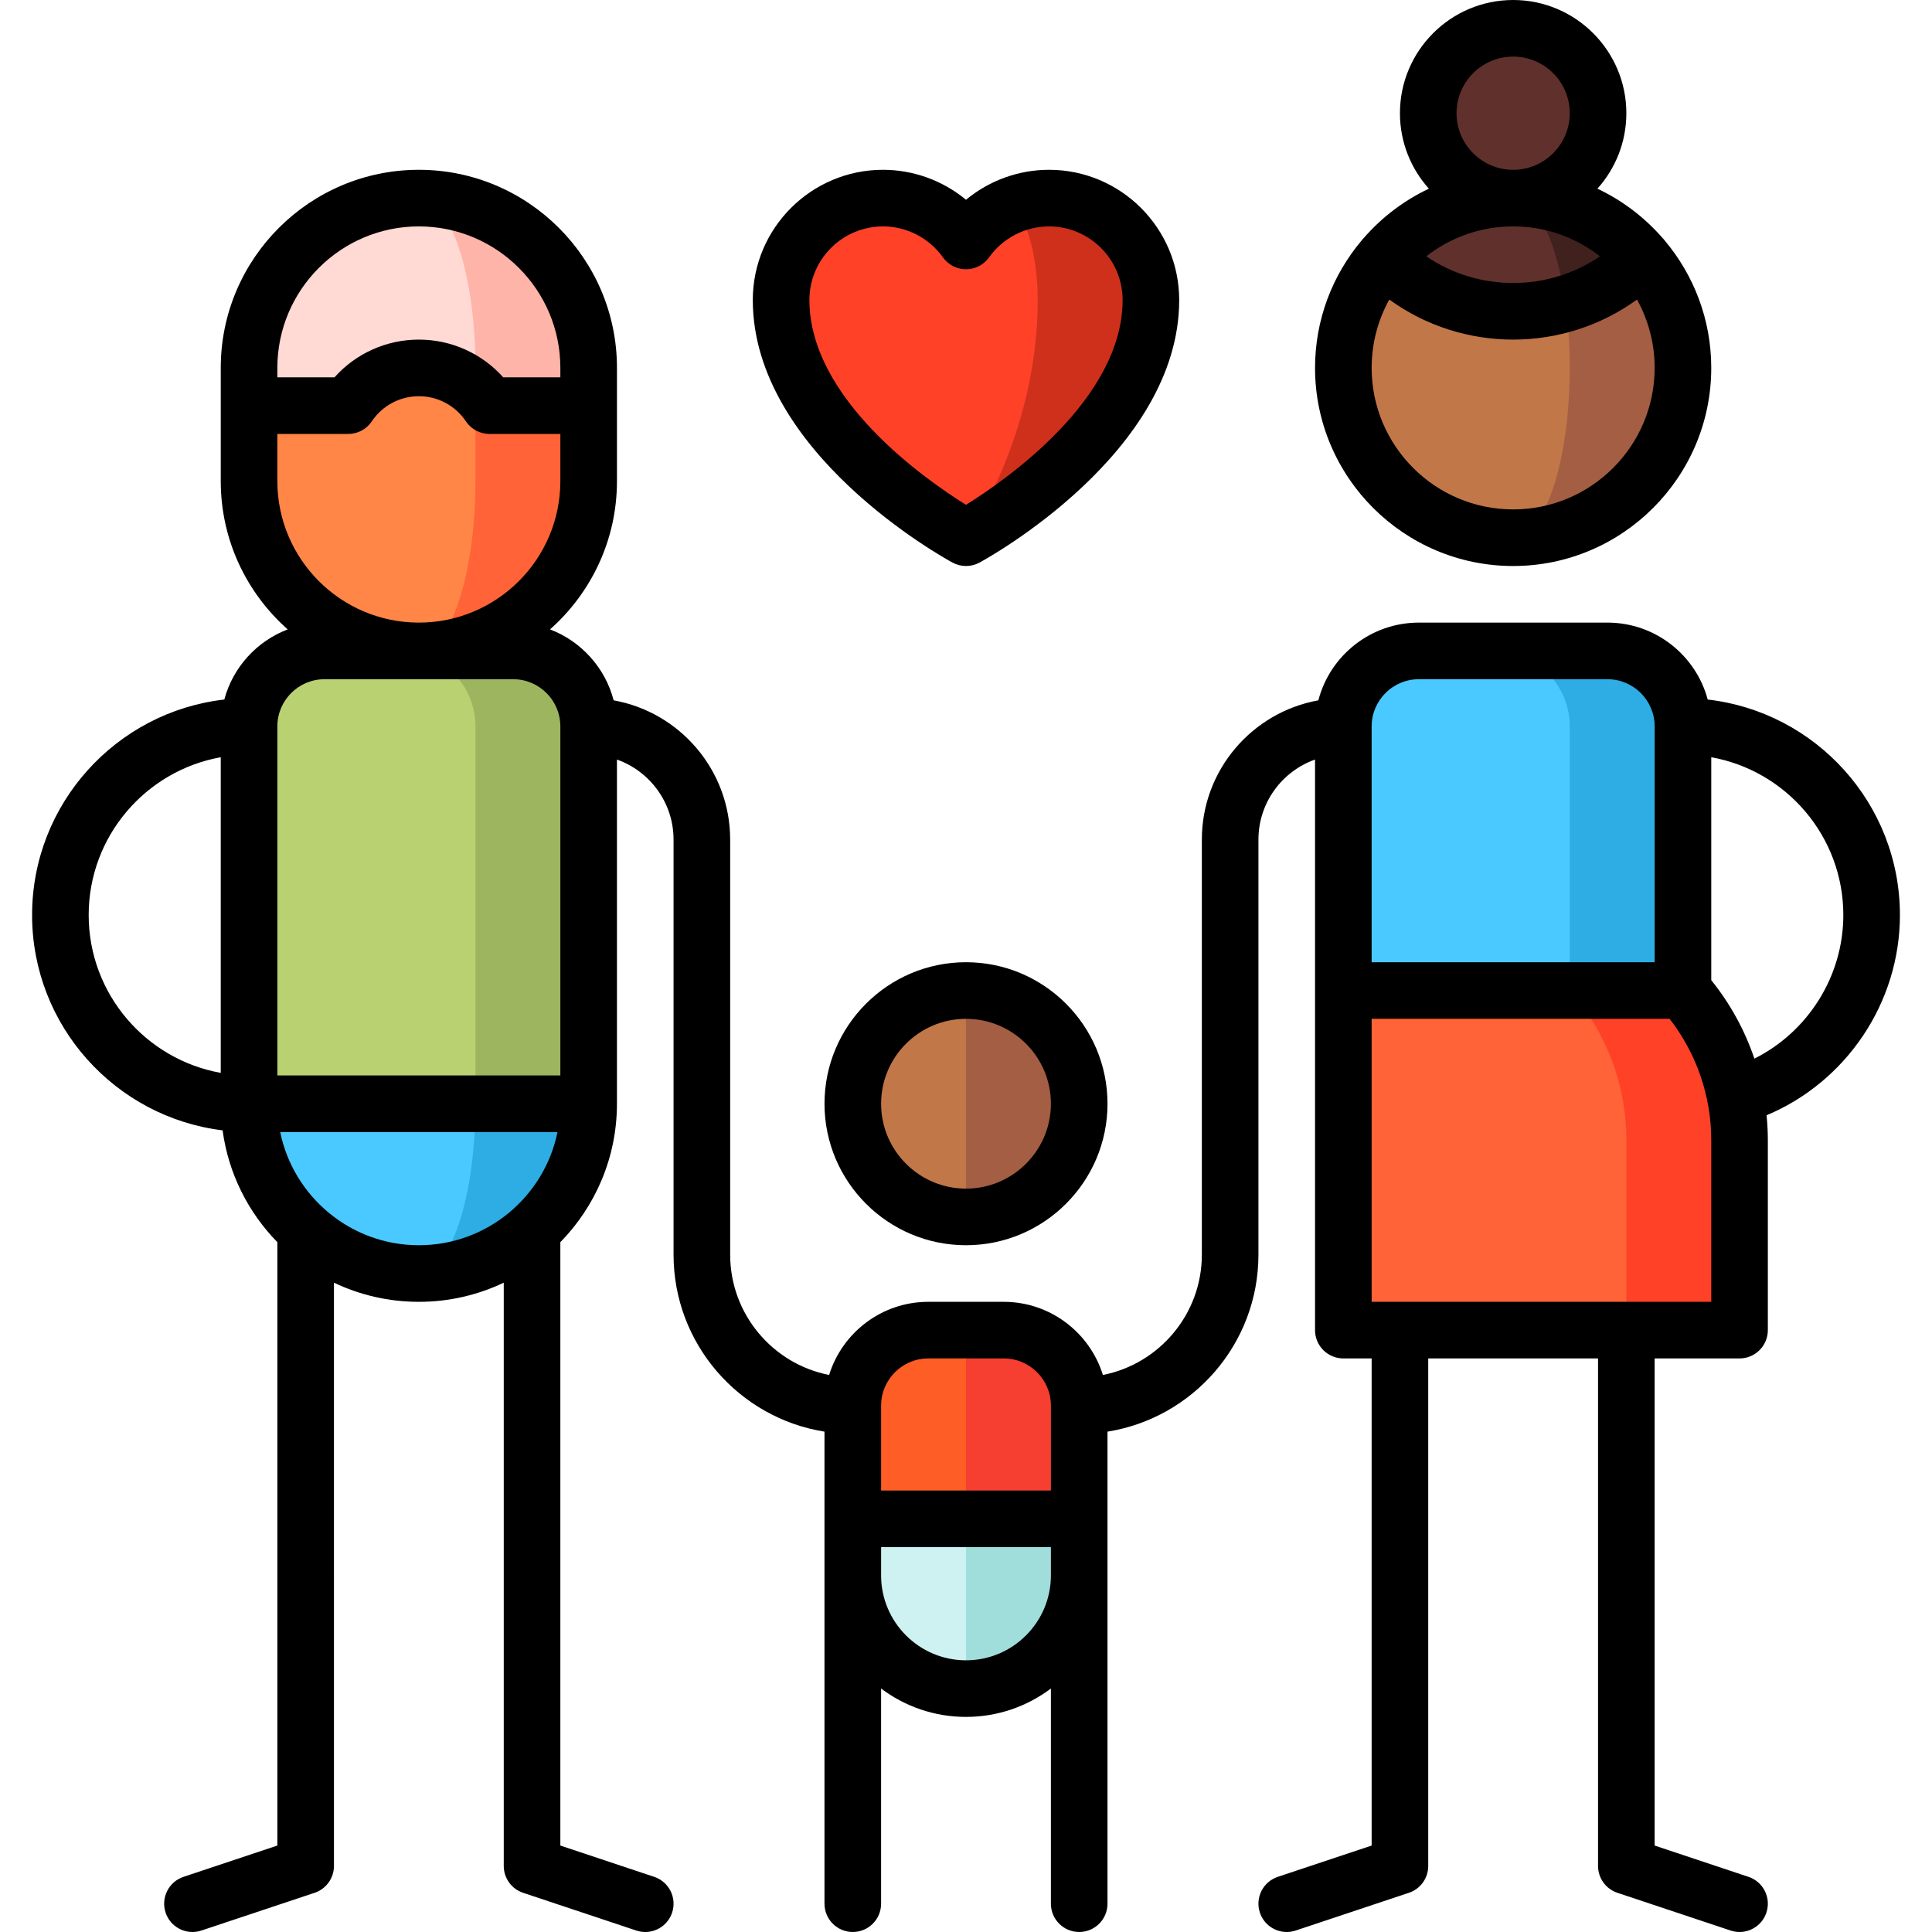 <?xml version="1.0" encoding="iso-8859-1"?>
<!-- Generator: Adobe Illustrator 19.0.0, SVG Export Plug-In . SVG Version: 6.00 Build 0)  -->
<svg version="1.1" id="Capa_1" xmlns="http://www.w3.org/2000/svg" xmlns:xlink="http://www.w3.org/1999/xlink" x="0px" y="0px"
	 viewBox="0 0 512.001 512.001" style="enable-background:new 0 0 512.001 512.001;" xml:space="preserve">
<path style="fill:#CF301B;" d="M278.001,52.499c-3.423,0-6.696,0.639-9.709,1.802l-12.291,88.198c0,0,49-26.525,49-63
	C305.001,64.587,292.913,52.499,278.001,52.499z"/>
<path style="fill:#FF4128;" d="M268.292,54.301c-4.977,1.922-9.242,5.275-12.291,9.556c-4.895-6.871-12.921-11.357-22-11.357
	c-14.912,0-27,12.088-27,27c0,36.475,49,63,49,63s19-26.525,19-63C275.001,68.007,272.216,58.198,268.292,54.301z"/>
<path style="fill:#2DADE3;" d="M111.001,262.499v75c24.853,0,45-20.147,45-45L111.001,262.499z"/>
<path style="fill:#49C9FF;" d="M126.001,292.499l-15-30l-45,30c0,24.853,20.147,45,45,45
	C119.285,337.499,126.001,317.352,126.001,292.499z"/>
<path style="fill:#9DB55F;" d="M136.001,172.499h-30l20,120h30v-100C156.001,181.453,147.047,172.499,136.001,172.499z"/>
<path style="fill:#B9D171;" d="M106.001,172.499h-20c-11.046,0-20,8.954-20,20v100h60v-100
	C126.001,181.453,117.047,172.499,106.001,172.499z"/>
<path style="fill:#FFB4A9;" d="M111.001,52.499v101l45-46v-10C156.001,72.646,135.854,52.499,111.001,52.499z"/>
<path style="fill:#FFD9D4;" d="M111.001,52.499c-24.853,0-45,20.147-45,45v10l60,46v-56
	C126.001,72.646,119.285,52.499,111.001,52.499z"/>
<path style="fill:#FF6337;" d="M129.71,107.499c-1.053-1.573-2.303-3.002-3.709-4.261l-15,69.261c24.853,0,45-20.147,45-45v-20
	H129.71z"/>
<path style="fill:#FF8646;" d="M126.001,127.499v-24.261c-3.981-3.566-9.235-5.739-15-5.739c-7.801,0-14.672,3.971-18.709,10H66.001
	v20c0,24.853,20.147,45,45,45C119.285,172.499,126.001,152.352,126.001,127.499z"/>
<path style="fill:#A0DEDC;" d="M241.001,387.499l15,60c16.569,0,30-13.432,30-30v-15L241.001,387.499z"/>
<path style="fill:#CDF2F1;" d="M226.001,402.499v15c0,16.568,13.431,30,30,30v-60L226.001,402.499z"/>
<path style="fill:#F63E31;" d="M256.001,352.499h10c11.046,0,20,8.954,20,20v30h-30l-15-25L256.001,352.499z"/>
<path style="fill:#FE5D26;" d="M256.001,352.499h-10c-11.046,0-20,8.954-20,20v30h30V352.499z"/>
<path style="fill:#A45E43;" d="M256.001,262.499l-15,30l15,30c16.569,0,30-13.431,30-30S272.57,262.499,256.001,262.499z"/>
<path style="fill:#C27749;" d="M226.001,292.499c0,16.569,13.431,30,30,30v-60C239.432,262.499,226.001,275.93,226.001,292.499z"/>
<circle style="fill:#60312C;" cx="401" cy="29.999" r="22.5"/>
<path style="fill:#A45E43;" d="M435.256,68.334c0.01-0.01-34.255-0.005-34.255-0.005v74.17c24.85,0,45-20.15,45-45
	C446.001,86.379,441.956,76.184,435.256,68.334z"/>
<path style="fill:#C27749;" d="M414.891,80.509l-48.145-12.175c-6.7,7.85-10.745,18.045-10.745,29.165c0,24.85,20.15,45,45,45
	c8.28,0,15-20.15,15-45C416.001,91.489,415.611,85.749,414.891,80.509z"/>
<path style="fill:#40211D;" d="M401.001,52.499l13.89,28.01c7.45-2.23,14.475-6.295,20.365-12.175
	C427.006,58.644,414.721,52.499,401.001,52.499z"/>
<path style="fill:#60312C;" d="M401.001,52.499c-13.72,0-26.005,6.145-34.255,15.835c13.04,13.04,31.645,17.105,48.145,12.175
	C412.661,64.079,407.281,52.499,401.001,52.499z"/>
<path style="fill:#2DADE3;" d="M426.001,172.499h-30v120h50v-100C446.001,181.453,437.047,172.499,426.001,172.499z"/>
<path style="fill:#49C9FF;" d="M396.001,172.499h-20c-11.046,0-20,8.954-20,20v100h60v-100
	C416.001,181.453,407.047,172.499,396.001,172.499z"/>
<path style="fill:#FF4128;" d="M446.001,262.499h-30l15,90h30v-50.335C461.001,286.953,455.329,273.074,446.001,262.499z"/>
<path style="fill:#FF6337;" d="M416.001,262.499h-60v90h75v-50.335C431.001,286.953,425.329,273.074,416.001,262.499z"/>
<path d="M252.431,149.095c1.114,0.603,2.342,0.904,3.57,0.904c1.228,0,2.457-0.302,3.57-0.904c2.161-1.17,52.93-29.118,52.93-69.596
	c0-19.023-15.477-34.5-34.5-34.5c-8.103,0-15.875,2.873-22,7.94c-6.125-5.067-13.897-7.94-22-7.94c-19.023,0-34.5,15.477-34.5,34.5
	C199.501,119.977,250.27,147.925,252.431,149.095z M234.001,59.999c6.289,0,12.23,3.068,15.892,8.209
	c1.407,1.976,3.683,3.148,6.108,3.148c2.425,0,4.701-1.173,6.108-3.148c3.662-5.141,9.603-8.209,15.892-8.209
	c10.752,0,19.5,8.748,19.5,19.5c0,26.209-30.833,47.651-41.5,54.283c-10.667-6.632-41.5-28.074-41.5-54.283
	C214.501,68.747,223.249,59.999,234.001,59.999z"/>
<path d="M256.001,254.999c-20.678,0-37.5,16.822-37.5,37.5s16.822,37.5,37.5,37.5s37.5-16.822,37.5-37.5
	S276.678,254.999,256.001,254.999z M256.001,314.999c-12.407,0-22.5-10.094-22.5-22.5s10.093-22.5,22.5-22.5
	c12.407,0,22.5,10.094,22.5,22.5S268.408,314.999,256.001,314.999z"/>
<path d="M503.501,242.499c0-29.486-22.313-53.847-50.938-57.114c-3.144-11.726-13.859-20.386-26.562-20.386h-50
	c-12.78,0-23.552,8.764-26.622,20.598c-17.529,3.138-30.878,18.485-30.878,36.902v110c0,15.773-11.297,28.953-26.223,31.886
	c-3.47-11.215-13.937-19.386-26.277-19.386h-20c-12.34,0-22.807,8.171-26.277,19.386c-14.926-2.933-26.223-16.112-26.223-31.886
	v-110c0-18.417-13.349-33.765-30.878-36.902c-2.245-8.651-8.608-15.657-16.861-18.802c10.869-9.626,17.739-23.67,17.739-39.296v-30
	c0-28.948-23.551-52.5-52.5-52.5s-52.5,23.552-52.5,52.5v30c0,15.626,6.87,29.67,17.739,39.296
	c-8.185,3.119-14.507,10.037-16.801,18.59c-28.625,3.267-50.938,27.628-50.938,57.114c0,29.331,22.08,53.585,50.488,57.057
	c1.547,11.458,6.797,21.753,14.512,29.636v159.902l-24.872,8.29c-3.93,1.31-6.053,5.558-4.744,9.487
	c1.048,3.143,3.974,5.13,7.114,5.13c0.786,0,1.586-0.125,2.373-0.387l30-10c3.063-1.021,5.128-3.887,5.128-7.115V339.923
	c6.824,3.251,14.452,5.076,22.5,5.076s15.676-1.825,22.5-5.076v154.576c0,3.229,2.066,6.095,5.128,7.115l30,10
	c0.787,0.262,1.586,0.387,2.373,0.387c3.14,0,6.066-1.987,7.114-5.13c1.31-3.93-0.814-8.178-4.744-9.487l-24.872-8.29V329.191
	c9.27-9.473,15-22.423,15-36.692v-91.21c8.729,3.096,15,11.433,15,21.21v110c0,23.64,17.36,43.295,40,46.902v125.098
	c0,4.143,3.358,7.5,7.5,7.5s7.5-3.357,7.5-7.5v-57.021c6.272,4.719,14.064,7.521,22.5,7.521c8.436,0,16.228-2.802,22.5-7.521v57.021
	c0,4.143,3.358,7.5,7.5,7.5s7.5-3.357,7.5-7.5V379.401c22.64-3.607,40-23.263,40-46.902v-110c0-9.777,6.271-18.114,15-21.21v151.21
	c0,4.143,3.358,7.5,7.5,7.5h7.5v129.095l-24.872,8.29c-3.93,1.31-6.053,5.558-4.744,9.487c1.048,3.143,3.974,5.13,7.114,5.13
	c0.786,0,1.586-0.125,2.373-0.387l30-10c3.063-1.021,5.128-3.887,5.128-7.115v-134.5h45v134.5c0,3.229,2.066,6.095,5.128,7.115
	l30,10c0.787,0.262,1.586,0.387,2.373,0.387c3.14,0,6.066-1.987,7.114-5.13c1.31-3.93-0.814-8.178-4.744-9.487l-24.872-8.29V359.999
	h22.5c4.142,0,7.5-3.357,7.5-7.5v-50.335c0-2.216-0.121-4.418-0.336-6.605C489.258,286.72,503.501,265.764,503.501,242.499z
	 M111.001,59.999c20.678,0,37.5,16.822,37.5,37.5v2.5h-15.139c-5.652-6.325-13.746-10-22.361-10s-16.708,3.675-22.361,10H73.501
	v-2.5C73.501,76.821,90.323,59.999,111.001,59.999z M73.501,127.499v-12.5h18.792c2.502,0,4.84-1.248,6.232-3.328
	c2.797-4.178,7.461-6.672,12.476-6.672s9.679,2.494,12.476,6.672c1.392,2.08,3.73,3.328,6.232,3.328h18.792v12.5
	c0,20.678-16.822,37.5-37.5,37.5S73.501,148.177,73.501,127.499z M86.001,179.999h50c6.893,0,12.5,5.607,12.5,12.5v92.5h-75v-92.5
	C73.501,185.606,79.108,179.999,86.001,179.999z M23.501,242.499c0-20.875,15.132-38.27,35-41.824v83.648
	C38.633,280.769,23.501,263.374,23.501,242.499z M74.256,299.999h73.491c-3.484,17.096-18.635,30-36.745,30
	S77.74,317.095,74.256,299.999z M246.001,359.999h20c6.893,0,12.5,5.607,12.5,12.5v22.5h-45v-22.5
	C233.501,365.606,239.108,359.999,246.001,359.999z M256.001,439.999c-12.407,0-22.5-10.094-22.5-22.5v-7.5h45v7.5
	C278.501,429.905,268.408,439.999,256.001,439.999z M376.001,179.999h50c6.893,0,12.5,5.607,12.5,12.5v62.5h-75v-62.5
	C363.501,185.606,369.108,179.999,376.001,179.999z M453.501,344.999h-90v-75h78.961c7.134,9.184,11.039,20.479,11.039,32.165
	V344.999z M464.931,280.549c-2.539-7.501-6.384-14.549-11.43-20.791v-59.083c19.868,3.555,35,20.949,35,41.824
	C488.501,258.743,479.108,273.462,464.931,280.549z"/>
<path d="M401.001,149.999c28.949,0,52.5-23.552,52.5-52.5c0-12.813-4.621-24.564-12.275-33.689c-0.205-0.27-0.422-0.531-0.668-0.777
	c-4.778-5.462-10.622-9.916-17.222-13.031c4.762-5.313,7.665-12.323,7.665-20.002c0-16.542-13.458-30-30-30s-30,13.458-30,30
	c0,7.679,2.903,14.689,7.665,20.002c-6.6,3.115-12.444,7.569-17.194,13.006c-0.274,0.271-0.491,0.533-0.696,0.803
	c-7.654,9.125-12.275,20.876-12.275,33.689C348.501,126.447,372.052,149.999,401.001,149.999z M401.001,134.999
	c-20.678,0-37.5-16.822-37.5-37.5c0-6.567,1.702-12.742,4.68-18.116c9.75,7.072,21.284,10.615,32.82,10.615
	s23.07-3.543,32.82-10.615c2.978,5.374,4.68,11.549,4.68,18.116C438.501,118.177,421.678,134.999,401.001,134.999z M377.979,67.93
	c6.36-4.963,14.349-7.931,23.022-7.931s16.662,2.968,23.022,7.931C410.184,77.35,391.818,77.35,377.979,67.93z M386.001,29.999
	c0-8.271,6.729-15,15-15s15,6.729,15,15s-6.729,15-15,15S386.001,38.27,386.001,29.999z"/>
<g>
</g>
<g>
</g>
<g>
</g>
<g>
</g>
<g>
</g>
<g>
</g>
<g>
</g>
<g>
</g>
<g>
</g>
<g>
</g>
<g>
</g>
<g>
</g>
<g>
</g>
<g>
</g>
<g>
</g>
</svg>

